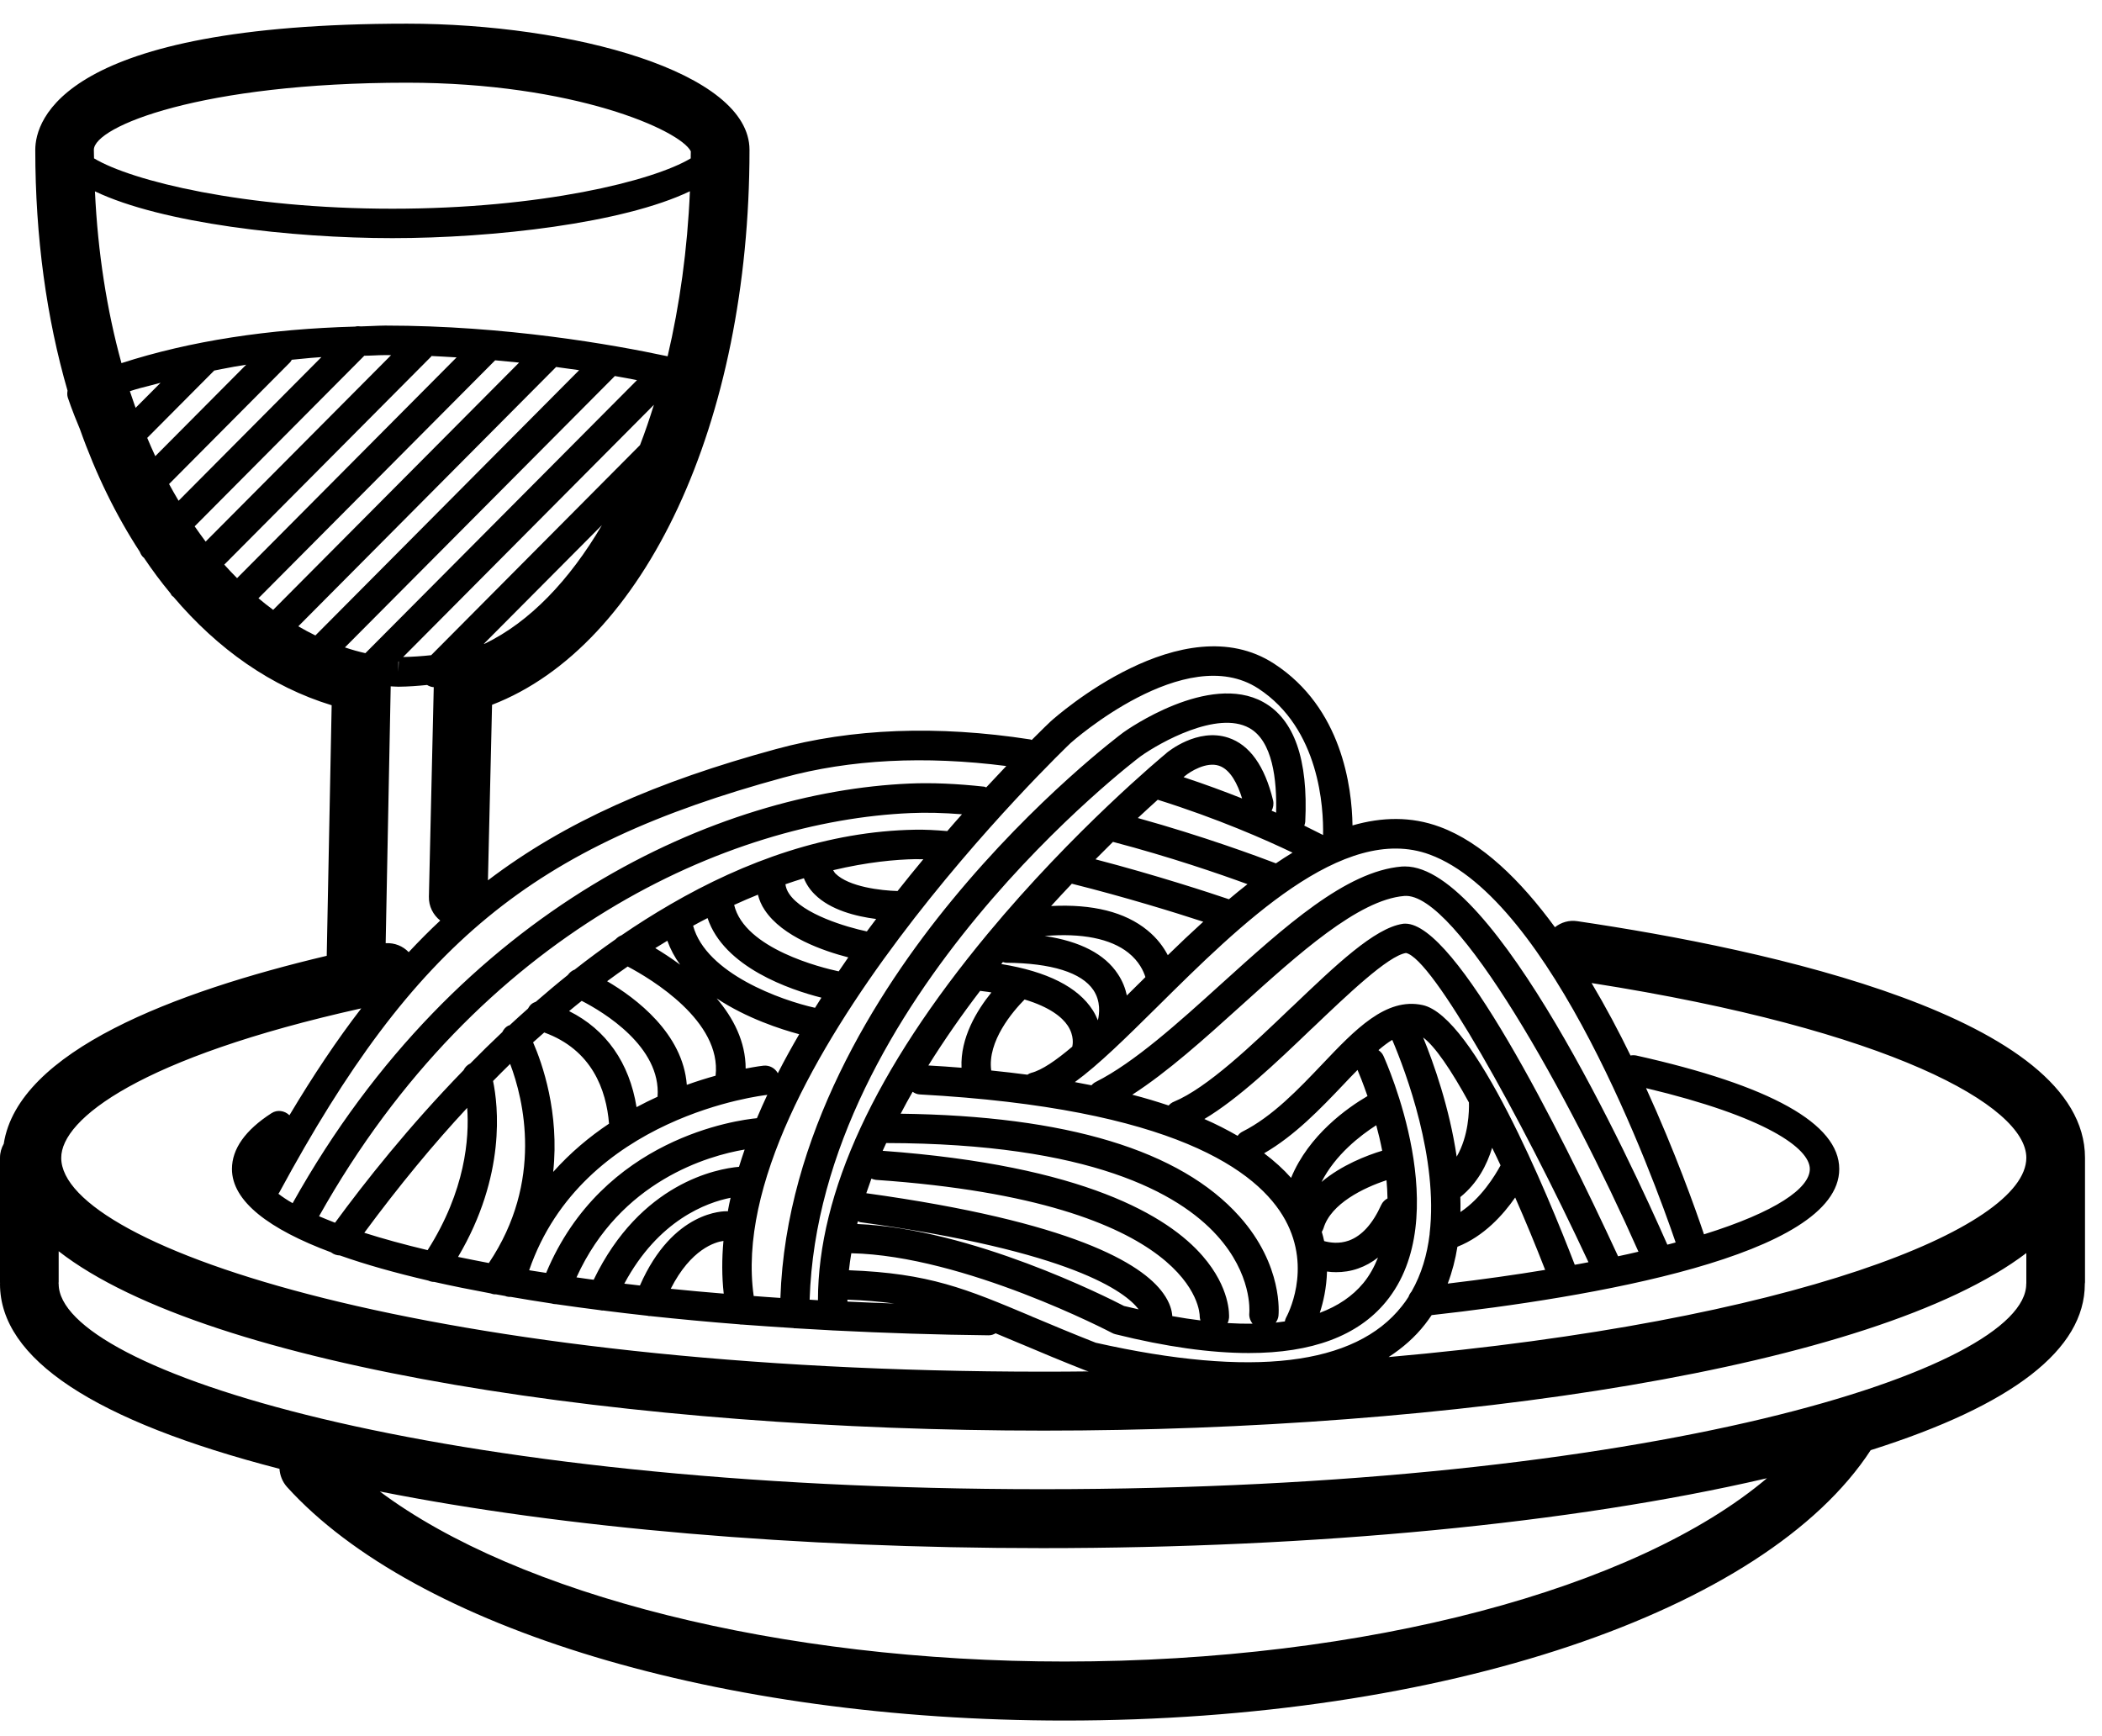 <svg width="23" height="19" viewBox="0 0 23 19" fill="none" xmlns="http://www.w3.org/2000/svg">
<path fill-rule="evenodd" clip-rule="evenodd" d="M22.814 12.67C22.814 11.132 19.333 10.387 17.259 10.081C17.169 10.067 17.081 10.094 17.014 10.147C16.638 9.633 16.213 9.218 15.755 9.049C15.44 8.932 15.119 8.941 14.799 9.033C14.793 8.614 14.683 7.745 13.941 7.263C12.941 6.612 11.558 7.839 11.497 7.894C11.477 7.913 11.402 7.984 11.289 8.098C11.287 8.098 11.284 8.096 11.282 8.095C11.279 8.094 11.276 8.093 11.273 8.092C10.256 7.935 9.32 7.971 8.49 8.198C7.184 8.554 6.185 8.991 5.339 9.634L5.384 7.713C7.054 7.069 8.201 4.625 8.201 1.64C8.201 0.787 6.255 0.259 4.452 0.259C0.678 0.259 0.386 1.317 0.386 1.64C0.386 2.596 0.51 3.485 0.739 4.275C0.735 4.3 0.734 4.325 0.742 4.351C0.744 4.357 0.787 4.489 0.874 4.695C1.05 5.192 1.271 5.642 1.53 6.039C1.538 6.06 1.549 6.081 1.567 6.098C1.568 6.099 1.569 6.1 1.571 6.101C1.572 6.101 1.573 6.102 1.574 6.103C1.666 6.24 1.763 6.37 1.865 6.493L1.87 6.502C1.874 6.509 1.879 6.517 1.885 6.523C1.887 6.525 1.89 6.527 1.893 6.528C1.895 6.529 1.897 6.53 1.898 6.532C2.384 7.105 2.968 7.516 3.629 7.718L3.575 10.46C1.919 10.852 0.199 11.501 0.041 12.517C0.015 12.563 0 12.614 0 12.67V14.032C0 14.034 0 14.035 0 14.037L0 14.037C0.001 14.038 0.001 14.04 0.001 14.041C0.001 14.043 0.001 14.044 0 14.046L0 14.046L0 14.046C0 14.047 0 14.049 0 14.051C0 14.87 1.029 15.55 3.058 16.074C3.063 16.145 3.089 16.214 3.139 16.271C4.546 17.825 7.887 18.829 11.65 18.829C15.786 18.829 19.314 17.642 20.469 15.87C22.024 15.378 22.812 14.768 22.812 14.051L22.812 14.048C22.812 14.046 22.812 14.044 22.813 14.042C22.813 14.039 22.814 14.036 22.814 14.033V12.67ZM22.172 12.67C22.172 13.446 19.591 14.464 15.194 14.851C15.348 14.751 15.483 14.633 15.592 14.493C15.618 14.46 15.642 14.426 15.665 14.392C17.37 14.202 20.125 13.748 20.125 12.793C20.125 12.298 19.377 11.88 17.904 11.551C17.883 11.547 17.862 11.547 17.841 11.551C17.712 11.286 17.569 11.017 17.415 10.758C20.68 11.27 22.172 12.101 22.172 12.67ZM15.572 11.354C15.688 11.637 15.86 12.123 15.939 12.658C16.071 12.43 16.076 12.156 16.073 12.065C15.878 11.709 15.701 11.449 15.572 11.354ZM16.327 12.561C16.358 12.623 16.388 12.687 16.419 12.753C16.358 12.866 16.208 13.112 15.98 13.264C15.981 13.209 15.981 13.155 15.979 13.1C16.166 12.949 16.27 12.749 16.327 12.561ZM16.579 13.105C16.448 13.294 16.238 13.529 15.947 13.644C15.925 13.782 15.89 13.917 15.841 14.047C16.226 14.001 16.581 13.951 16.907 13.897C16.804 13.632 16.693 13.363 16.579 13.105ZM15.566 10.999C15.164 10.912 14.826 11.269 14.467 11.647L14.467 11.647L14.467 11.647C14.212 11.915 13.924 12.219 13.595 12.384C13.573 12.395 13.556 12.411 13.542 12.43C13.429 12.365 13.309 12.303 13.178 12.246C13.547 12.026 13.955 11.639 14.352 11.258L14.356 11.255C14.746 10.883 15.187 10.461 15.384 10.429C15.675 10.488 16.626 12.196 17.381 13.813L17.345 13.82L17.345 13.82L17.345 13.82L17.345 13.82L17.345 13.82C17.307 13.827 17.269 13.835 17.231 13.841C16.933 13.067 16.133 11.122 15.566 10.999ZM14.489 13.582C14.55 13.599 14.652 13.615 14.76 13.576C14.901 13.524 15.019 13.394 15.113 13.187C15.128 13.154 15.153 13.131 15.182 13.115C15.181 13.048 15.177 12.982 15.171 12.916C14.922 12.998 14.563 13.171 14.482 13.441C14.477 13.456 14.47 13.469 14.463 13.481C14.473 13.515 14.482 13.549 14.489 13.582ZM15.078 13.762C15.038 13.862 14.987 13.957 14.918 14.041C14.799 14.185 14.639 14.293 14.441 14.367C14.479 14.251 14.515 14.096 14.52 13.915C14.551 13.92 14.584 13.922 14.62 13.922C14.694 13.922 14.777 13.912 14.863 13.881C14.94 13.854 15.011 13.814 15.078 13.762ZM15.059 12.314C14.883 12.427 14.611 12.637 14.46 12.935C14.678 12.751 14.955 12.644 15.124 12.593C15.105 12.495 15.083 12.402 15.059 12.314ZM14.127 12.89C14.043 12.795 13.944 12.706 13.832 12.621C14.168 12.427 14.449 12.133 14.699 11.87C14.752 11.814 14.803 11.76 14.854 11.709C14.872 11.75 14.914 11.854 14.963 11.995C14.747 12.121 14.321 12.419 14.127 12.89ZM15.348 10.11C15.357 10.108 15.367 10.108 15.377 10.108C15.932 10.108 17.047 12.326 17.705 13.748C17.782 13.732 17.856 13.715 17.928 13.698C17.173 11.996 15.932 9.756 15.365 9.805C14.862 9.847 14.207 10.439 13.574 11.011C13.18 11.367 12.775 11.732 12.389 11.98C12.529 12.016 12.661 12.056 12.787 12.098C12.803 12.081 12.821 12.066 12.844 12.057C13.209 11.906 13.699 11.438 14.131 11.024L14.133 11.023C14.619 10.559 15.038 10.158 15.348 10.11ZM14.064 13.352C14.359 13.893 14.084 14.398 14.071 14.422C14.065 14.433 14.063 14.444 14.06 14.455L14.059 14.461L14.043 14.463L14.043 14.463C14.015 14.467 13.988 14.471 13.959 14.474C13.974 14.452 13.986 14.428 13.989 14.4C13.991 14.378 14.042 13.849 13.562 13.312C12.916 12.588 11.669 12.211 9.855 12.188C9.897 12.107 9.941 12.027 9.986 11.948C10.009 11.964 10.035 11.976 10.065 11.977C12.833 12.129 13.767 12.809 14.064 13.352ZM9.658 12.594C11.864 12.755 12.781 13.308 13.16 13.746C13.462 14.095 13.45 14.389 13.448 14.422C13.446 14.443 13.441 14.461 13.432 14.479C13.528 14.485 13.619 14.487 13.706 14.486C13.68 14.454 13.665 14.412 13.67 14.367C13.671 14.348 13.702 13.945 13.314 13.518C12.898 13.059 11.932 12.513 9.697 12.509L9.68 12.546C9.673 12.562 9.665 12.578 9.658 12.594ZM9.479 13.058C9.497 13.005 9.516 12.951 9.535 12.898C9.551 12.905 9.567 12.91 9.584 12.912C13.106 13.155 13.128 14.377 13.127 14.402C13.127 14.418 13.13 14.434 13.135 14.45C13.035 14.438 12.933 14.422 12.827 14.403C12.824 14.347 12.804 14.258 12.727 14.152C12.493 13.826 11.737 13.371 9.479 13.058ZM12.416 14.319L12.459 14.329C12.315 14.139 11.735 13.694 9.412 13.375C9.407 13.374 9.401 13.371 9.396 13.369L9.392 13.367L9.386 13.366L9.385 13.371L9.383 13.38L9.382 13.387L9.38 13.395C10.623 13.444 12.11 14.194 12.299 14.292C12.339 14.302 12.377 14.31 12.416 14.319L12.416 14.319L12.416 14.319ZM10.158 11.66C10.335 11.377 10.526 11.103 10.725 10.843L10.726 10.843L10.726 10.843C10.727 10.844 10.727 10.844 10.728 10.844C10.758 10.847 10.785 10.851 10.813 10.855L10.813 10.855L10.848 10.861C10.69 11.056 10.506 11.356 10.521 11.685C10.403 11.675 10.281 11.667 10.158 11.66ZM11.283 11.741C11.4 11.712 11.556 11.604 11.733 11.454C11.737 11.435 11.757 11.336 11.683 11.224C11.622 11.132 11.487 11.021 11.211 10.938C11.083 11.067 10.802 11.395 10.846 11.715C10.982 11.729 11.114 11.744 11.242 11.761L11.244 11.76C11.256 11.752 11.268 11.745 11.283 11.741ZM10.956 10.55L10.962 10.542L10.969 10.534L10.974 10.528L10.983 10.531C10.992 10.533 11.001 10.536 11.011 10.536C11.505 10.54 11.835 10.643 11.964 10.835C12.046 10.958 12.03 11.095 12.013 11.166C11.999 11.131 11.981 11.094 11.958 11.057C11.796 10.802 11.459 10.632 10.956 10.55ZM12.346 10.426C12.152 10.272 11.837 10.209 11.431 10.243C11.818 10.301 12.088 10.44 12.232 10.66C12.284 10.738 12.314 10.818 12.33 10.894C12.366 10.858 12.402 10.822 12.439 10.786L12.486 10.74L12.533 10.693C12.513 10.629 12.465 10.521 12.346 10.426ZM11.501 9.915C11.578 9.831 11.654 9.749 11.728 9.671C12.312 9.817 12.86 9.987 13.166 10.087C13.034 10.207 12.904 10.33 12.778 10.453C12.732 10.365 12.662 10.268 12.555 10.181C12.31 9.98 11.955 9.892 11.501 9.915ZM12.178 9.213C12.117 9.273 12.053 9.337 11.987 9.404C12.654 9.578 13.244 9.772 13.447 9.841C13.514 9.784 13.582 9.729 13.65 9.676C13.344 9.564 12.799 9.376 12.178 9.213ZM12.45 8.952C12.531 8.877 12.603 8.81 12.668 8.752C13.324 8.958 13.849 9.19 14.143 9.331C14.082 9.368 14.021 9.407 13.961 9.448C13.767 9.374 13.174 9.153 12.45 8.952ZM12.954 8.502L12.951 8.505C13.184 8.582 13.4 8.662 13.591 8.738C13.543 8.582 13.464 8.422 13.339 8.38C13.199 8.333 13.023 8.444 12.967 8.491L12.963 8.494L12.954 8.502ZM13.963 8.894L13.947 8.886C13.936 8.882 13.925 8.877 13.914 8.872C13.932 8.839 13.939 8.799 13.93 8.759C13.838 8.381 13.673 8.15 13.439 8.073C13.102 7.962 12.78 8.227 12.763 8.241L12.763 8.242L12.762 8.243L12.762 8.243L12.762 8.243C12.723 8.275 11.749 9.083 10.808 10.218C9.574 11.706 8.951 13.053 8.95 14.229L8.903 14.226L8.859 14.223C8.963 10.937 12.447 8.301 12.48 8.277C12.693 8.125 13.32 7.774 13.668 7.966C13.925 8.107 13.973 8.532 13.963 8.894ZM9.315 13.715C9.305 13.777 9.295 13.839 9.289 13.901C10.169 13.934 10.568 14.103 11.291 14.407L11.291 14.408L11.328 14.423C11.52 14.504 11.735 14.594 11.989 14.694C13.702 15.079 14.829 14.944 15.34 14.293C15.366 14.261 15.39 14.227 15.412 14.192C15.419 14.17 15.431 14.151 15.445 14.134C15.554 13.944 15.616 13.73 15.643 13.506L15.643 13.499C15.739 12.68 15.384 11.733 15.234 11.38C15.185 11.409 15.135 11.448 15.083 11.492C15.105 11.508 15.125 11.527 15.137 11.554C15.169 11.625 15.928 13.318 15.165 14.246C14.858 14.62 14.355 14.807 13.665 14.807C13.246 14.807 12.759 14.739 12.204 14.601C12.191 14.598 12.179 14.593 12.168 14.587C12.151 14.578 10.551 13.741 9.315 13.715ZM9.785 14.265C9.611 14.259 9.44 14.252 9.273 14.244L9.272 14.223C9.465 14.23 9.633 14.245 9.785 14.265ZM18.011 11.908C18.33 12.607 18.551 13.229 18.645 13.508C19.43 13.263 19.803 13.004 19.803 12.793C19.803 12.568 19.326 12.221 18.011 11.908ZM15.644 9.352C16.98 9.844 18.087 12.871 18.335 13.597C18.317 13.602 18.298 13.607 18.279 13.612L18.244 13.621C17.835 12.692 16.352 9.482 15.374 9.482C15.362 9.482 15.35 9.482 15.338 9.483C14.727 9.534 14.062 10.135 13.359 10.771C12.893 11.193 12.41 11.629 11.99 11.84C11.972 11.849 11.956 11.862 11.943 11.877C11.884 11.865 11.823 11.854 11.761 11.842C12.022 11.652 12.319 11.358 12.665 11.016C13.57 10.119 14.697 9.002 15.644 9.352ZM13.767 7.534C12.969 7.015 11.726 8.121 11.714 8.132C11.678 8.166 7.904 11.774 8.247 14.183C8.343 14.191 8.44 14.197 8.539 14.204C8.599 12.429 9.583 10.864 10.416 9.852C11.341 8.727 12.253 8.044 12.292 8.015C12.332 7.986 13.229 7.355 13.822 7.683C14.161 7.87 14.316 8.311 14.282 8.993C14.281 9.006 14.277 9.017 14.274 9.028L14.274 9.028L14.274 9.028L14.271 9.035C14.359 9.078 14.429 9.113 14.477 9.138C14.483 8.845 14.441 7.973 13.767 7.534ZM7.919 14.157C7.72 14.141 7.527 14.123 7.339 14.104C7.561 13.666 7.828 13.592 7.916 13.58C7.898 13.777 7.898 13.969 7.919 14.157ZM6.901 14.056L7.002 14.068C7.364 13.243 7.927 13.255 7.957 13.255L7.957 13.255C7.959 13.255 7.96 13.256 7.961 13.256C7.962 13.257 7.963 13.257 7.964 13.257L7.968 13.233C7.976 13.192 7.984 13.15 7.994 13.108C7.733 13.16 7.205 13.35 6.831 14.048L6.901 14.056ZM6.496 14.005L6.449 13.999C6.402 13.992 6.354 13.986 6.308 13.979C6.788 12.921 7.751 12.647 8.148 12.58C8.126 12.643 8.106 12.706 8.086 12.769C7.846 12.79 7.008 12.944 6.496 14.005ZM5.79 13.901C5.851 13.911 5.913 13.92 5.976 13.93C6.594 12.449 8.074 12.257 8.282 12.237C8.318 12.152 8.356 12.066 8.396 11.981L8.394 11.981L8.392 11.982C8.39 11.983 8.389 11.983 8.387 11.983C8.366 11.986 6.374 12.205 5.79 13.901ZM5.395 11.83C5.457 11.766 5.52 11.704 5.582 11.643C5.729 12.031 5.949 12.928 5.349 13.822C5.233 13.8 5.12 13.777 5.012 13.755C5.541 12.861 5.45 12.095 5.395 11.83ZM3.986 13.491C4.19 13.556 4.42 13.619 4.679 13.681C5.093 13.03 5.136 12.455 5.112 12.124C4.744 12.519 4.368 12.974 3.986 13.491ZM5.569 11.222L5.569 11.222C5.566 11.223 5.563 11.224 5.56 11.225C5.53 11.241 5.51 11.267 5.496 11.295C5.375 11.409 5.259 11.523 5.146 11.638C5.113 11.654 5.087 11.68 5.073 11.711C4.471 12.33 3.991 12.937 3.666 13.381C3.604 13.357 3.546 13.333 3.491 13.31C5.243 10.188 7.981 8.983 9.963 8.898C10.134 8.89 10.323 8.895 10.526 8.911C10.473 8.97 10.42 9.031 10.365 9.095C10.238 9.084 10.118 9.078 10.014 9.08C9.06 9.096 8.153 9.422 7.332 9.899L7.329 9.901C7.148 10.006 6.971 10.118 6.799 10.236C6.775 10.245 6.754 10.26 6.736 10.279C6.583 10.386 6.433 10.497 6.288 10.611C6.257 10.622 6.232 10.644 6.212 10.671C6.093 10.766 5.977 10.864 5.864 10.962C5.845 10.969 5.827 10.978 5.812 10.991C5.797 11.005 5.786 11.021 5.777 11.038C5.709 11.098 5.642 11.159 5.576 11.22C5.574 11.221 5.571 11.222 5.569 11.222ZM7.742 10.047C7.69 10.074 7.637 10.101 7.584 10.131C7.726 10.656 8.553 10.948 8.918 11.029C8.941 10.992 8.964 10.955 8.988 10.918C8.65 10.833 7.922 10.587 7.742 10.047ZM8.745 11.318C8.663 11.459 8.584 11.601 8.511 11.745C8.481 11.69 8.421 11.656 8.356 11.662C8.351 11.662 8.278 11.671 8.159 11.694C8.159 11.399 8.024 11.14 7.842 10.926C8.169 11.143 8.543 11.264 8.745 11.318ZM5.922 11.328C5.892 11.354 5.863 11.38 5.833 11.407C5.933 11.636 6.123 12.175 6.053 12.825C6.241 12.614 6.45 12.44 6.664 12.297C6.634 11.927 6.478 11.489 5.955 11.299L5.922 11.328ZM6.227 11.065C6.273 11.027 6.319 10.989 6.365 10.953C6.601 11.074 7.236 11.455 7.195 12.002C7.119 12.037 7.043 12.074 6.965 12.116C6.887 11.63 6.632 11.267 6.227 11.065ZM6.868 10.577C6.794 10.628 6.719 10.682 6.643 10.738C6.959 10.923 7.472 11.309 7.515 11.872C7.627 11.832 7.733 11.799 7.83 11.772C7.898 11.175 7.125 10.713 6.868 10.577ZM7.17 10.376C7.214 10.348 7.258 10.321 7.302 10.295C7.336 10.389 7.383 10.477 7.442 10.557C7.344 10.485 7.25 10.424 7.17 10.376ZM8.293 9.791C8.208 9.825 8.121 9.863 8.033 9.903C8.147 10.384 8.997 10.592 9.177 10.63L9.184 10.62L9.184 10.62C9.217 10.572 9.249 10.524 9.282 10.477C9.014 10.408 8.561 10.253 8.367 9.958C8.331 9.905 8.308 9.849 8.293 9.791ZM8.634 9.78C8.611 9.746 8.599 9.712 8.594 9.677C8.663 9.653 8.73 9.631 8.796 9.611C8.822 9.676 8.862 9.736 8.915 9.788C9.087 9.96 9.369 10.029 9.587 10.057C9.553 10.102 9.519 10.147 9.485 10.193C9.266 10.147 8.784 10.006 8.634 9.78ZM9.124 9.535C9.129 9.544 9.134 9.552 9.141 9.559C9.289 9.707 9.644 9.746 9.821 9.751C9.916 9.631 10.01 9.515 10.103 9.403L10.094 9.403L10.07 9.403C10.052 9.402 10.035 9.402 10.019 9.402C9.798 9.406 9.491 9.434 9.116 9.523L9.12 9.529L9.124 9.535L9.124 9.535ZM8.574 8.509C9.302 8.31 10.121 8.269 11.011 8.383C10.943 8.455 10.87 8.532 10.791 8.617C10.788 8.616 10.785 8.615 10.782 8.613C10.778 8.612 10.774 8.61 10.77 8.609C10.47 8.576 10.194 8.564 9.949 8.575C7.878 8.665 5.018 9.918 3.202 13.167C3.142 13.133 3.09 13.098 3.046 13.064L3.05 13.059C3.052 13.056 3.054 13.053 3.056 13.05C4.533 10.321 5.822 9.26 8.574 8.509ZM6.085 4.016L3.264 6.854C3.325 6.89 3.388 6.923 3.451 6.954L6.337 4.051C6.27 4.041 6.199 4.032 6.127 4.022L6.085 4.016ZM2.828 6.547L5.418 3.943C5.507 3.951 5.594 3.959 5.68 3.968L2.989 6.674C2.934 6.634 2.881 6.591 2.828 6.547ZM4.717 3.903L2.454 6.179C2.5 6.23 2.546 6.279 2.594 6.327L4.996 3.911L4.942 3.908L4.942 3.908C4.869 3.904 4.796 3.899 4.721 3.896C4.72 3.897 4.72 3.899 4.719 3.9L4.719 3.9L4.719 3.9C4.718 3.901 4.718 3.902 4.717 3.903ZM2.13 5.76L3.986 3.893C4.02 3.893 4.053 3.891 4.086 3.89L4.086 3.89C4.128 3.888 4.171 3.886 4.216 3.886C4.226 3.886 4.237 3.886 4.247 3.886C4.258 3.887 4.268 3.887 4.279 3.887L2.25 5.927C2.21 5.872 2.169 5.817 2.13 5.76ZM1.655 4.216L1.655 4.216C1.575 4.236 1.496 4.256 1.421 4.281C1.438 4.333 1.456 4.384 1.474 4.436L1.484 4.463L1.757 4.189C1.723 4.198 1.689 4.207 1.655 4.216L1.655 4.216ZM2.694 3.991L1.699 4.992C1.669 4.926 1.639 4.86 1.611 4.792L2.344 4.055C2.374 4.049 2.404 4.043 2.434 4.037L2.435 4.037C2.52 4.021 2.605 4.004 2.694 3.991ZM3.174 3.965L1.85 5.297C1.884 5.359 1.918 5.42 1.954 5.48L3.517 3.908C3.438 3.913 3.362 3.92 3.285 3.928L3.285 3.928L3.285 3.928L3.285 3.928L3.285 3.928L3.285 3.928L3.285 3.928L3.285 3.928L3.285 3.928L3.285 3.928L3.285 3.928C3.254 3.931 3.223 3.934 3.193 3.937C3.191 3.94 3.189 3.943 3.187 3.946C3.183 3.953 3.18 3.959 3.174 3.965ZM6.726 4.117C6.726 4.116 6.726 4.116 6.727 4.115C6.812 4.13 6.895 4.145 6.97 4.16L3.998 7.148C3.922 7.131 3.848 7.11 3.774 7.085L6.725 4.118C6.725 4.117 6.726 4.117 6.726 4.117ZM4.359 7.353L4.363 7.238L4.359 7.241V7.353ZM4.275 7.511C4.287 7.512 4.298 7.512 4.309 7.513C4.326 7.514 4.342 7.515 4.359 7.515H4.365C4.472 7.514 4.573 7.506 4.673 7.496C4.696 7.51 4.721 7.519 4.746 7.52L4.693 9.812C4.69 9.918 4.74 10.013 4.817 10.074C4.7 10.183 4.585 10.299 4.472 10.42C4.408 10.353 4.317 10.316 4.22 10.322L4.275 7.511ZM7.155 4.43L4.411 7.19C4.516 7.188 4.618 7.181 4.718 7.17L7.003 4.871C7.058 4.729 7.108 4.581 7.155 4.43ZM5.305 7.044L5.3 7.045L5.296 7.046L5.293 7.047L6.586 5.747C6.231 6.351 5.796 6.807 5.305 7.044ZM4.452 0.905C2.203 0.905 1.027 1.384 1.027 1.64C1.027 1.658 1.028 1.676 1.028 1.693L1.028 1.693C1.028 1.707 1.029 1.72 1.029 1.733C1.441 1.981 2.671 2.284 4.293 2.284C5.915 2.284 7.145 1.981 7.558 1.733L7.558 1.702C7.559 1.687 7.559 1.671 7.559 1.656C7.443 1.425 6.278 0.905 4.452 0.905ZM4.293 2.606C5.396 2.606 6.818 2.444 7.549 2.093C7.522 2.73 7.437 3.338 7.305 3.899C6.702 3.77 5.529 3.563 4.216 3.563C4.163 3.563 4.111 3.566 4.06 3.568L4.06 3.568C4.024 3.57 3.987 3.571 3.949 3.572C3.928 3.569 3.907 3.569 3.886 3.574C2.939 3.6 2.08 3.731 1.329 3.974C1.17 3.397 1.07 2.765 1.039 2.094C1.77 2.444 3.191 2.606 4.293 2.606ZM3.167 12.205C3.426 11.771 3.685 11.383 3.953 11.035C1.538 11.573 0.669 12.245 0.67 12.671C0.67 13.648 4.76 15.011 11.421 15.011C11.587 15.011 11.749 15.01 11.912 15.008L11.908 15.007C11.9 15.005 11.892 15.003 11.884 15C11.615 14.894 11.388 14.799 11.188 14.714L11.168 14.706C11.071 14.665 10.981 14.627 10.894 14.591C10.872 14.604 10.847 14.613 10.819 14.613H10.817C10.25 14.607 9.682 14.588 9.125 14.56L9.124 14.56L9.123 14.56L9.118 14.56L9.114 14.56L9.112 14.56L9.11 14.559L9.108 14.559L9.106 14.559C8.97 14.552 8.835 14.544 8.701 14.536C8.7 14.536 8.699 14.536 8.698 14.536C8.697 14.536 8.696 14.537 8.695 14.537H8.695C8.693 14.537 8.691 14.536 8.689 14.536C8.688 14.535 8.686 14.535 8.684 14.534C8.493 14.522 8.303 14.509 8.115 14.495C8.114 14.495 8.112 14.495 8.111 14.495L8.111 14.495L8.111 14.495C8.11 14.495 8.108 14.496 8.107 14.496C8.104 14.496 8.101 14.495 8.098 14.494L8.098 14.494C8.095 14.494 8.093 14.493 8.091 14.493C7.756 14.467 7.429 14.436 7.11 14.402C7.109 14.402 7.108 14.402 7.107 14.402C7.106 14.403 7.105 14.403 7.104 14.403C7.1 14.403 7.096 14.402 7.093 14.401L7.093 14.401C7.09 14.4 7.087 14.4 7.085 14.399C6.919 14.381 6.756 14.361 6.596 14.341L6.592 14.342L6.59 14.342L6.589 14.342C6.584 14.342 6.58 14.341 6.576 14.34C6.573 14.339 6.57 14.338 6.567 14.338C6.402 14.317 6.24 14.295 6.082 14.272C6.08 14.272 6.079 14.272 6.077 14.272C6.064 14.272 6.052 14.269 6.039 14.266L6.039 14.266L6.036 14.265C5.882 14.242 5.732 14.217 5.586 14.192C5.584 14.192 5.583 14.193 5.582 14.193C5.568 14.193 5.553 14.191 5.539 14.187C5.538 14.187 5.538 14.187 5.537 14.187C5.536 14.186 5.535 14.185 5.535 14.185C5.533 14.184 5.532 14.183 5.53 14.183C5.514 14.18 5.497 14.177 5.48 14.174C5.462 14.171 5.443 14.168 5.424 14.164C5.424 14.164 5.423 14.165 5.422 14.165C5.403 14.165 5.384 14.161 5.366 14.154C5.152 14.114 4.947 14.073 4.752 14.029L4.75 14.029C4.728 14.029 4.707 14.023 4.686 14.014C4.326 13.93 4.001 13.839 3.719 13.739C3.687 13.738 3.655 13.729 3.628 13.709C3.627 13.708 3.627 13.708 3.626 13.707C3.626 13.707 3.626 13.706 3.625 13.706C2.943 13.452 2.538 13.146 2.538 12.793C2.538 12.573 2.684 12.367 2.971 12.182C3.034 12.141 3.115 12.154 3.167 12.205ZM11.65 18.183C8.54 18.183 5.668 17.453 4.156 16.322C6.181 16.723 8.722 16.942 11.406 16.942C14.391 16.942 17.2 16.672 19.317 16.181C19.323 16.18 19.328 16.179 19.334 16.177C17.903 17.387 14.95 18.183 11.65 18.183ZM11.406 16.297C18.076 16.297 22.171 14.989 22.171 14.051C22.171 14.048 22.171 14.045 22.172 14.042C22.172 14.04 22.172 14.037 22.172 14.035L22.172 14.032V13.713C20.506 14.981 15.853 15.656 11.42 15.656C6.965 15.656 2.285 14.974 0.642 13.693V14.032C0.642 14.034 0.642 14.035 0.641 14.037C0.641 14.038 0.641 14.04 0.641 14.041C0.641 14.043 0.641 14.045 0.641 14.046C0.642 14.048 0.642 14.049 0.642 14.051C0.642 14.989 4.737 16.297 11.406 16.297Z" fill="currentColor"/>
</svg>
